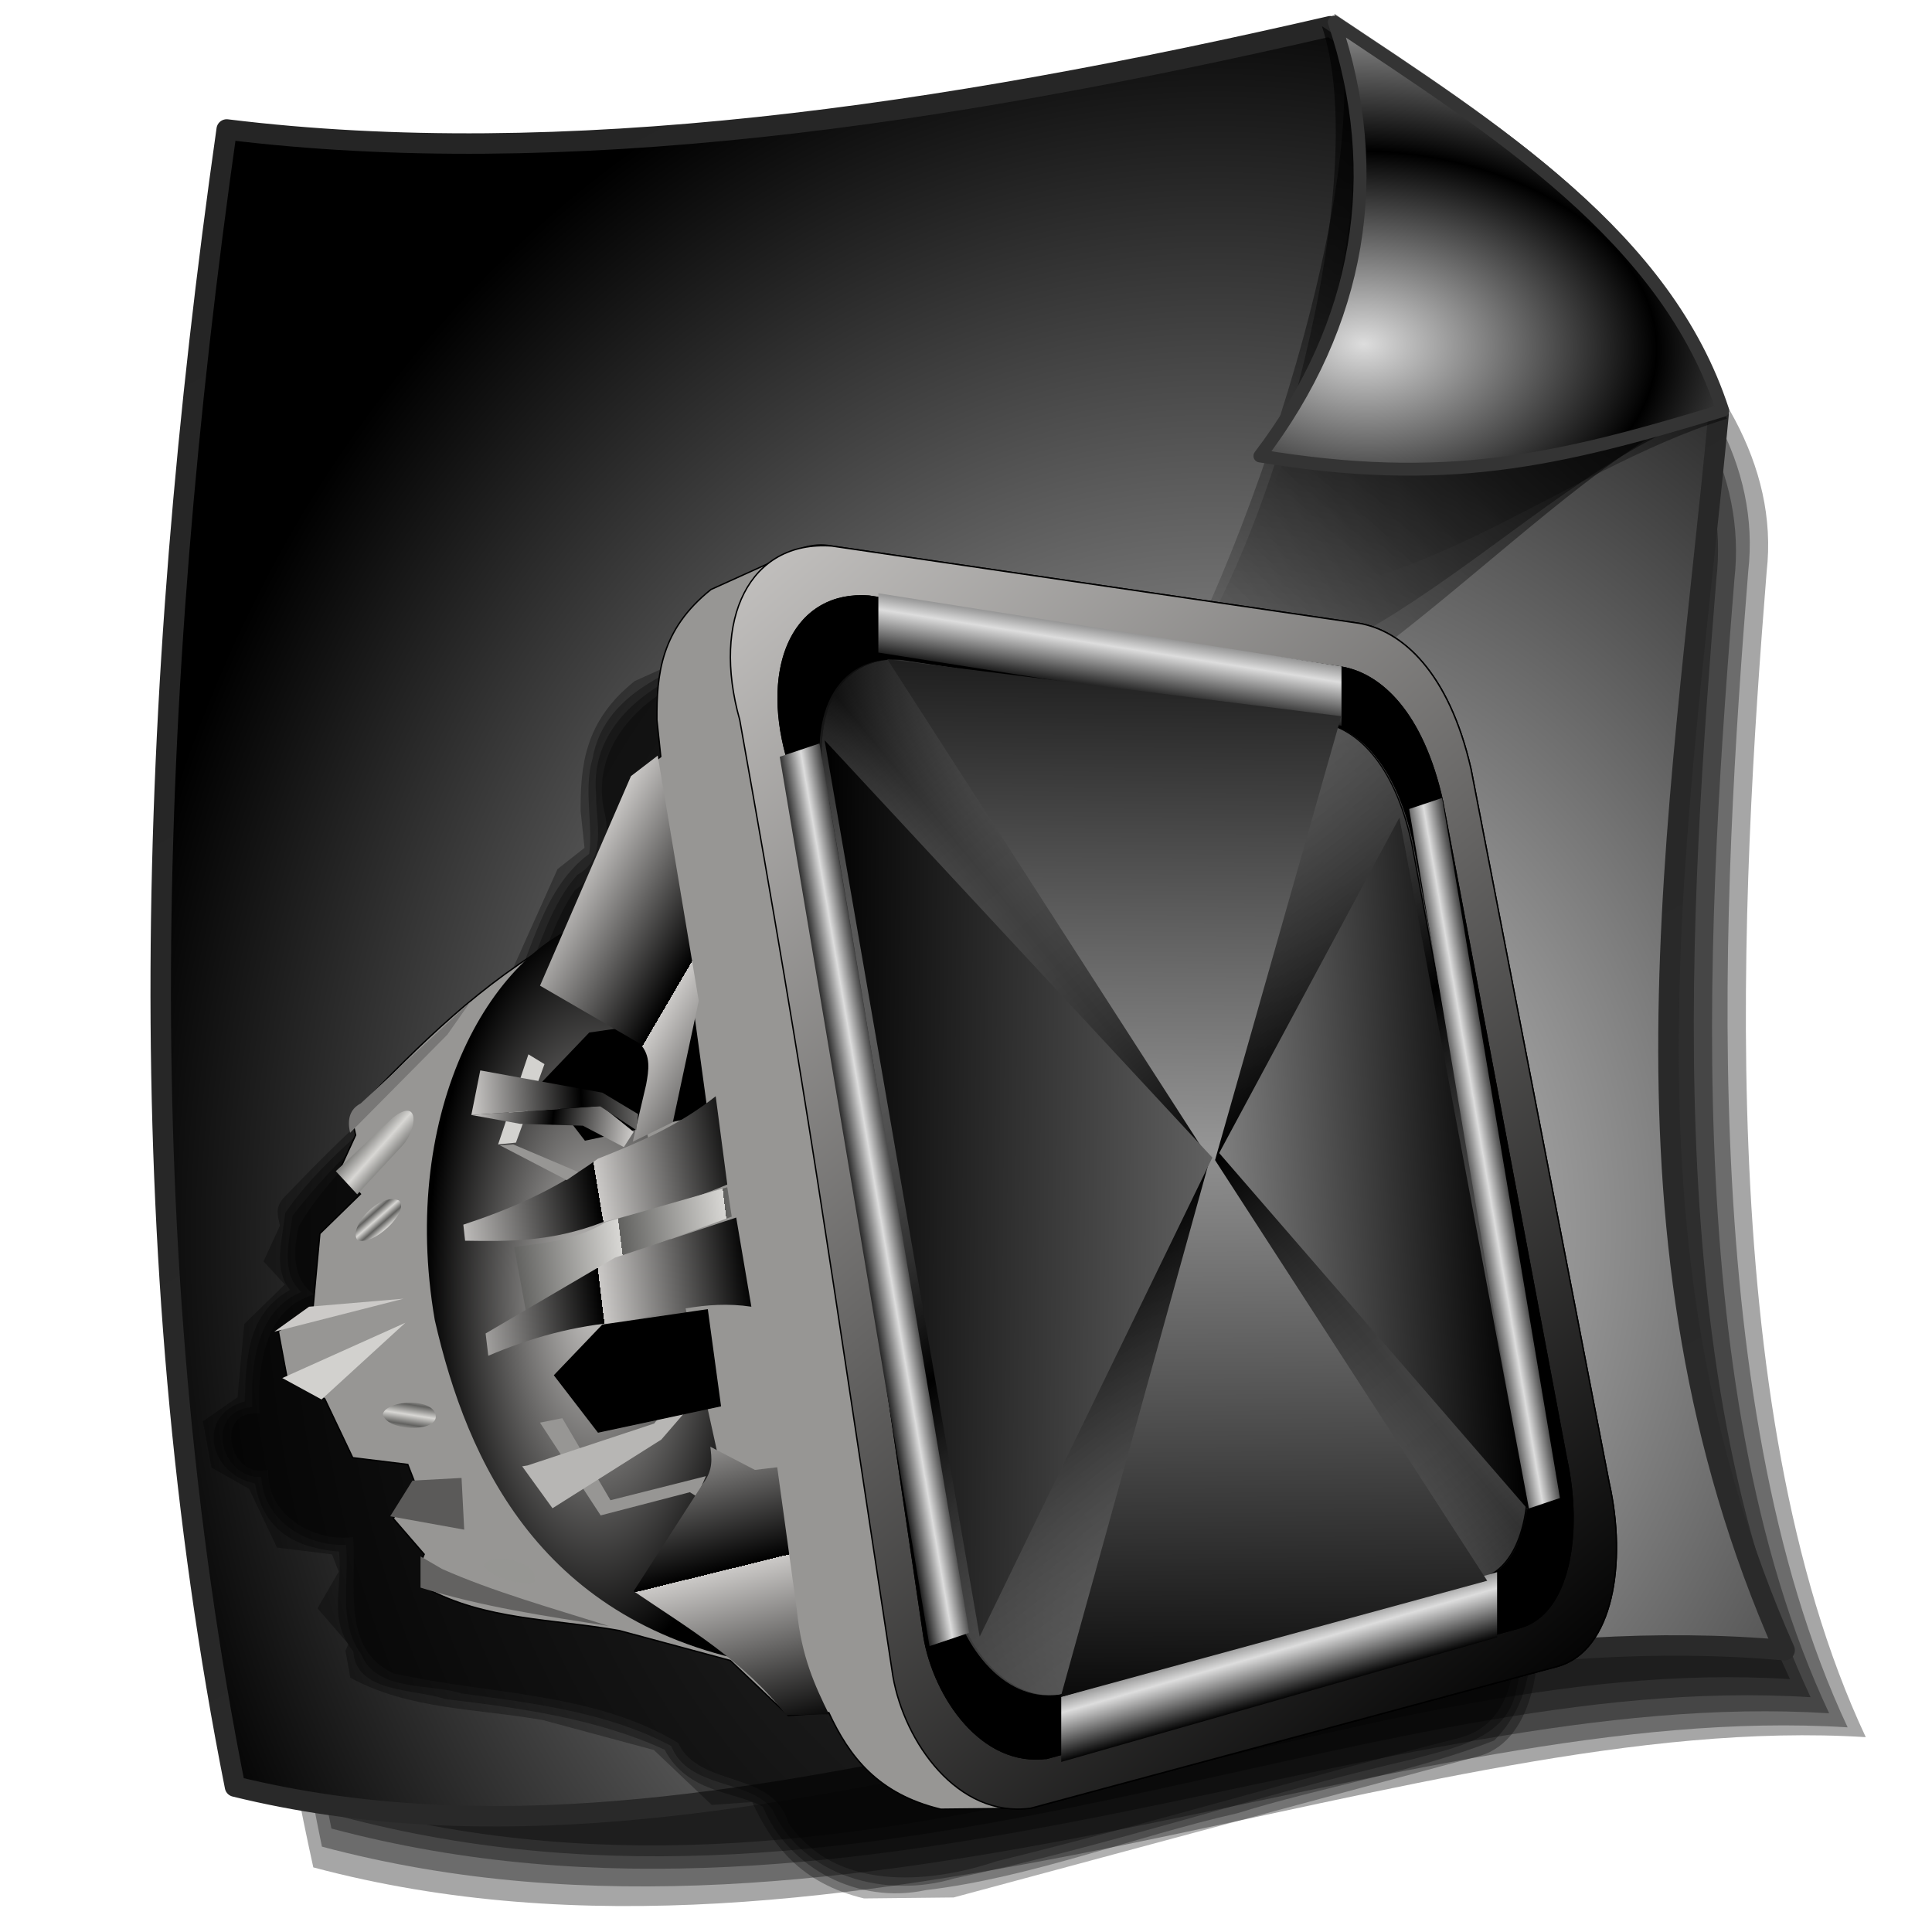 <?xml version="1.0" encoding="UTF-8" standalone="no"?>
<!-- Created with Inkscape (http://www.inkscape.org/) -->

<svg
   xmlns:dc="http://purl.org/dc/elements/1.1/"
   xmlns:cc="http://creativecommons.org/ns#"
   xmlns:rdf="http://www.w3.org/1999/02/22-rdf-syntax-ns#"
   xmlns:svg="http://www.w3.org/2000/svg"
   xmlns="http://www.w3.org/2000/svg"
   xmlns:xlink="http://www.w3.org/1999/xlink"
   xmlns:sodipodi="http://sodipodi.sourceforge.net/DTD/sodipodi-0.dtd"
   xmlns:inkscape="http://www.inkscape.org/namespaces/inkscape"
   id="svg2"
   inkscape:version="0.92.5 (2060ec1f9f, 2020-04-08)"
   width="255"
   height="255"
   sodipodi:docname="audio-x-ulaw.svg"
   sodipodi:version="0.32"
   inkscape:output_extension="org.inkscape.output.svg.inkscape"
   version="1.1">
  <defs
     id="defs6">
    <linearGradient
       id="linearGradient4608">
      <stop
         id="stop4610"
         stop-color="#2a2a2a"
         stop-opacity="1" />
      <stop
         offset="1"
         id="stop4612"
         stop-color="#3e3e3e"
         stop-opacity="1"
         style="stop-color:#252525;stop-opacity:1" />
    </linearGradient>
    <linearGradient
       id="linearGradient4094">
      <stop
         id="stop4096"
         stop-color="#000000"
         stop-opacity="1" />
      <stop
         offset="1"
         id="stop4098"
         stop-color="#ffffff"
         stop-opacity="0" />
    </linearGradient>
    <linearGradient
       id="linearGradient3847">
      <stop
         id="stop3849"
         stop-color="#61615f"
         stop-opacity="1" />
      <stop
         offset="1"
         id="stop3851"
         stop-color="#d8d7d4"
         stop-opacity="1" />
    </linearGradient>
    <linearGradient
       id="linearGradient3807">
      <stop
         id="stop3809"
         stop-color="#cbc9c7"
         stop-opacity="1" />
      <stop
         offset="1"
         id="stop3811"
         stop-color="#000000"
         stop-opacity="1" />
    </linearGradient>
    <radialGradient
       inkscape:collect="always"
       xlink:href="#linearGradient3807"
       id="radialGradient4137"
       gradientUnits="userSpaceOnUse"
       gradientTransform="matrix(1,0,0,2.21,-637.594,-752.85)"
       cx="52.32"
       cy="645.68"
       fx="52.32"
       fy="645.68"
       r="123.35" />
    <linearGradient
       inkscape:collect="always"
       xlink:href="#linearGradient3807"
       id="linearGradient4139"
       gradientUnits="userSpaceOnUse"
       gradientTransform="translate(-330.513,103.285)"
       spreadMethod="repeat"
       x1="-271.55"
       y1="267.11"
       x2="-178.88"
       y2="321.3" />
    <linearGradient
       inkscape:collect="always"
       xlink:href="#linearGradient3807"
       id="linearGradient4141"
       gradientUnits="userSpaceOnUse"
       gradientTransform="translate(-330.513,103.285)"
       spreadMethod="repeat"
       x1="-252.81"
       y1="497.34"
       x2="-144.83"
       y2="479.28" />
    <linearGradient
       inkscape:collect="always"
       xlink:href="#linearGradient3847"
       id="linearGradient4143"
       gradientUnits="userSpaceOnUse"
       gradientTransform="translate(-330.513,103.285)"
       spreadMethod="repeat"
       x1="-314.49"
       y1="540.13"
       x2="-236.71"
       y2="530.49" />
    <linearGradient
       inkscape:collect="always"
       xlink:href="#linearGradient3807"
       id="linearGradient4145"
       gradientUnits="userSpaceOnUse"
       gradientTransform="translate(-330.513,103.285)"
       spreadMethod="repeat"
       x1="-249.8"
       y1="581.01"
       x2="-140.52"
       y2="567.76" />
    <linearGradient
       inkscape:collect="always"
       xlink:href="#linearGradient3807"
       id="linearGradient4147"
       gradientUnits="userSpaceOnUse"
       gradientTransform="translate(-330.513,103.285)"
       spreadMethod="repeat"
       x1="-133.42"
       y1="767.91"
       x2="-103.21"
       y2="890.74" />
    <linearGradient
       inkscape:collect="always"
       xlink:href="#linearGradient3847"
       id="linearGradient4149"
       gradientUnits="userSpaceOnUse"
       gradientTransform="translate(-330.513,103.285)"
       spreadMethod="reflect"
       x1="-410.82"
       y1="534.83"
       x2="-413.99"
       y2="531.21" />
    <linearGradient
       inkscape:collect="always"
       xlink:href="#linearGradient3847"
       id="linearGradient4151"
       gradientUnits="userSpaceOnUse"
       gradientTransform="translate(-330.513,103.285)"
       spreadMethod="reflect"
       x1="-388.61"
       y1="668.79"
       x2="-387.47"
       y2="661.57" />
    <linearGradient
       inkscape:collect="always"
       xlink:href="#linearGradient3847"
       id="linearGradient4153"
       gradientUnits="userSpaceOnUse"
       gradientTransform="translate(-330.513,103.285)"
       spreadMethod="reflect"
       x1="-407.22"
       y1="485.62"
       x2="-419.4"
       y2="474.78" />
    <linearGradient
       inkscape:collect="always"
       xlink:href="#linearGradient3807"
       id="linearGradient4155"
       gradientUnits="userSpaceOnUse"
       gradientTransform="translate(-330.513,103.285)"
       spreadMethod="reflect"
       x1="-345.71"
       y1="451.04"
       x2="-287.77"
       y2="459.47" />
    <linearGradient
       inkscape:collect="always"
       xlink:href="#linearGradient3807"
       id="linearGradient4157"
       gradientUnits="userSpaceOnUse"
       gradientTransform="translate(-330.513,103.285)"
       spreadMethod="reflect"
       x1="-345.71"
       y1="431.85"
       x2="-265.25"
       y2="428.24" />
    <linearGradient
       inkscape:collect="always"
       xlink:href="#linearGradient3807"
       id="linearGradient4159"
       gradientUnits="userSpaceOnUse"
       x1="-525.47"
       y1="122.64"
       x2="170.94"
       y2="939.39" />
    <linearGradient
       inkscape:collect="always"
       xlink:href="#linearGradient4094"
       id="linearGradient4161"
       gradientUnits="userSpaceOnUse"
       spreadMethod="reflect"
       x1="-122.28"
       y1="589.81"
       x2="-446.78"
       y2="856.76" />
    <linearGradient
       inkscape:collect="always"
       xlink:href="#linearGradient4094"
       id="linearGradient4163"
       gradientUnits="userSpaceOnUse"
       gradientTransform="translate(-1.589,7.999211e-8)"
       spreadMethod="reflect"
       x1="-150.89"
       y1="592.98"
       x2="-440.43"
       y2="221.16" />
    <linearGradient
       id="linearGradient3578-2">
      <stop
         id="stop3580-9"
         stop-color="#000000"
         stop-opacity="1" />
      <stop
         offset="1"
         id="stop3582-9"
         stop-color="#fffcfc"
         stop-opacity="1" />
    </linearGradient>
    <linearGradient
       id="linearGradient2284-0">
      <stop
         id="stop2290-4"
         stop-color="#959595"
         stop-opacity="1" />
      <stop
         id="stop2292-6"
         offset="1"
         stop-color="#000000"
         stop-opacity="1" />
    </linearGradient>
    <linearGradient
       id="linearGradient2768"
       inkscape:collect="always">
      <stop
         id="stop2770"
         stop-color="black"
         stop-opacity="1" />
      <stop
         id="stop2772"
         offset="1"
         stop-color="black"
         stop-opacity="0" />
    </linearGradient>
    <linearGradient
       id="linearGradient2804-1">
      <stop
         id="stop2806-0"
         stop-color="#dddddd"
         stop-opacity="1" />
      <stop
         id="stop2808-3"
         offset="1"
         stop-color="#000000"
         stop-opacity="1" />
    </linearGradient>
    <radialGradient
       inkscape:collect="always"
       xlink:href="#linearGradient2804-1"
       id="radialGradient3930"
       gradientUnits="userSpaceOnUse"
       gradientTransform="matrix(0.046,-1.563,1.354,0.04,-67.467,409.663)"
       cx="162.27"
       cy="162.09"
       fx="162.27"
       fy="162.09"
       r="107.67" />
    <linearGradient
       inkscape:collect="always"
       xlink:href="#linearGradient4608"
       id="linearGradient3932"
       gradientUnits="userSpaceOnUse"
       gradientTransform="translate(-2.793,-3.376)"
       x1="176.83"
       y1="236.48"
       x2="54.28"
       y2="10.475" />
    <linearGradient
       inkscape:collect="always"
       xlink:href="#linearGradient2768"
       id="linearGradient3935"
       gradientUnits="userSpaceOnUse"
       gradientTransform="translate(2.727,101.996)"
       x1="256.9"
       y1="15.414"
       x2="158.17"
       y2="114.14" />
    <linearGradient
       inkscape:collect="always"
       xlink:href="#linearGradient2768"
       id="linearGradient3938"
       gradientUnits="userSpaceOnUse"
       gradientTransform="translate(1.091,103.632)"
       x1="248.72"
       y1="11.738"
       x2="168.54"
       y2="98.26" />
    <linearGradient
       inkscape:collect="always"
       xlink:href="#linearGradient2768"
       id="linearGradient3941"
       gradientUnits="userSpaceOnUse"
       x1="249.81"
       y1="106.91"
       x2="183.26"
       y2="183.27" />
    <radialGradient
       inkscape:collect="always"
       xlink:href="#linearGradient2804-1"
       id="radialGradient3943"
       gradientUnits="userSpaceOnUse"
       gradientTransform="matrix(1.245,0.039,-0.026,0.821,-41.3,18.968)"
       spreadMethod="reflect"
       cx="187.27"
       cy="159.65"
       fx="187.27"
       fy="159.65"
       r="31.04" />
    <linearGradient
       inkscape:collect="always"
       xlink:href="#linearGradient2804-1"
       id="linearGradient4209"
       x1="152.09"
       y1="62.12"
       x2="152.09"
       y2="68.74"
       gradientUnits="userSpaceOnUse"
       spreadMethod="reflect" />
    <linearGradient
       inkscape:collect="always"
       xlink:href="#linearGradient2804-1"
       id="linearGradient4213"
       gradientUnits="userSpaceOnUse"
       spreadMethod="reflect"
       x1="152.09"
       y1="62.12"
       x2="152.09"
       y2="68.74"
       gradientTransform="matrix(1.027,0,0,1,25.049,203.984)" />
    <linearGradient
       inkscape:collect="always"
       xlink:href="#linearGradient2804-1"
       id="linearGradient4217"
       gradientUnits="userSpaceOnUse"
       spreadMethod="reflect"
       x1="152.08"
       y1="64.978"
       x2="152.09"
       y2="68.74"
       gradientTransform="translate(37.349,-154)" />
    <linearGradient
       inkscape:collect="always"
       xlink:href="#linearGradient2804-1"
       id="linearGradient4221"
       gradientUnits="userSpaceOnUse"
       gradientTransform="translate(70.711,-234.835)"
       spreadMethod="reflect"
       x1="152.08"
       y1="64.978"
       x2="152.09"
       y2="68.74" />
    <linearGradient
       inkscape:collect="always"
       xlink:href="#linearGradient2284-0"
       id="linearGradient4231"
       x1="168.7"
       y1="151.43"
       x2="169.4"
       y2="71.05"
       gradientUnits="userSpaceOnUse" />
    <linearGradient
       inkscape:collect="always"
       xlink:href="#linearGradient2284-0"
       id="linearGradient4235"
       gradientUnits="userSpaceOnUse"
       x1="168.7"
       y1="151.43"
       x2="169.4"
       y2="71.05"
       gradientTransform="matrix(1,0,0,-1,20.773,300.46)" />
    <linearGradient
       inkscape:collect="always"
       xlink:href="#linearGradient2284-0"
       id="linearGradient4239"
       gradientUnits="userSpaceOnUse"
       x1="168.7"
       y1="151.43"
       x2="169.4"
       y2="71.05"
       gradientTransform="matrix(0,-1,1,0,36.88,320.18)" />
    <linearGradient
       inkscape:collect="always"
       xlink:href="#linearGradient2284-0"
       id="linearGradient4243"
       gradientUnits="userSpaceOnUse"
       gradientTransform="matrix(0,-1,-1,0,257.86,328.309)"
       x1="174.42"
       y1="103.57"
       x2="176.92"
       y2="59.01" />
    <filter
       inkscape:collect="always"
       id="filter4253">
      <feGaussianBlur
         inkscape:collect="always"
         stdDeviation="0.951"
         id="feGaussianBlur4255" />
    </filter>
    <filter
       inkscape:collect="always"
       id="filter4265">
      <feGaussianBlur
         inkscape:collect="always"
         stdDeviation="0.994"
         id="feGaussianBlur4267" />
    </filter>
    <filter
       inkscape:collect="always"
       id="filter4277">
      <feGaussianBlur
         inkscape:collect="always"
         stdDeviation="0.96"
         id="feGaussianBlur4279" />
    </filter>
    <filter
       inkscape:collect="always"
       id="filter4293">
      <feGaussianBlur
         inkscape:collect="always"
         id="feGaussianBlur4295" />
    </filter>
    <linearGradient
       id="linearGradient2812">
      <stop
         id="stop2814"
         style="stop-color:#000000;stop-opacity:1;"
         offset="0" />
      <stop
         id="stop2816"
         style="stop-color:#393939;stop-opacity:1;"
         offset="1" />
    </linearGradient>
    <linearGradient
       id="linearGradient2804">
      <stop
         id="stop2806"
         style="stop-color:#cbcbcb;stop-opacity:1;"
         offset="0" />
      <stop
         id="stop2808"
         style="stop-color:#000000;stop-opacity:1;"
         offset="1" />
    </linearGradient>
    <linearGradient
       id="linearGradient2835-4">
      <stop
         id="stop2837"
         style="stop-color:black;stop-opacity:1"
         offset="0" />
      <stop
         id="stop2839-5"
         style="stop-color:#a9a9a9;stop-opacity:1;"
         offset="1" />
    </linearGradient>
    <linearGradient
       id="linearGradient2875-9">
      <stop
         id="stop2877-3"
         style="stop-color:#d0d0d0;stop-opacity:1;"
         offset="0" />
      <stop
         id="stop2879-7"
         style="stop-color:#272727;stop-opacity:1;"
         offset="1" />
    </linearGradient>
    <linearGradient
       id="linearGradient2881-6">
      <stop
         id="stop2883-5"
         style="stop-color:#505050;stop-opacity:1;"
         offset="0" />
      <stop
         id="stop2885-6"
         style="stop-color:#bcbcbc;stop-opacity:1;"
         offset="1" />
    </linearGradient>
    <linearGradient
       id="linearGradient2889-5">
      <stop
         id="stop2891-4"
         style="stop-color:#8c8c8c;stop-opacity:1;"
         offset="0" />
      <stop
         id="stop2893-7"
         style="stop-color:#ffffff;stop-opacity:1;"
         offset="1" />
    </linearGradient>
    <linearGradient
       id="linearGradient2897-6">
      <stop
         id="stop2899-1"
         style="stop-color:#000000;stop-opacity:1;"
         offset="0" />
      <stop
         id="stop2901-5"
         style="stop-color:#545454;stop-opacity:1;"
         offset="1" />
    </linearGradient>
    <linearGradient
       id="linearGradient3035-3">
      <stop
         id="stop3037-2"
         style="stop-color:#fdfdff;stop-opacity:1;"
         offset="0" />
      <stop
         id="stop3039-0"
         style="stop-color:#000000;stop-opacity:1;"
         offset="1" />
    </linearGradient>
    <linearGradient
       id="linearGradient3366-0">
      <stop
         id="stop3368-3"
         style="stop-color:#949494;stop-opacity:1;"
         offset="0" />
      <stop
         id="stop3370-6"
         style="stop-color:#000000;stop-opacity:1;"
         offset="1" />
    </linearGradient>
    <linearGradient
       id="linearGradient3305">
      <stop
         id="stop3307"
         offset="0"
         style="stop-color:#474747;stop-opacity:0.034" />
      <stop
         id="stop3309"
         offset="1"
         style="stop-color:#000000;stop-opacity:1" />
    </linearGradient>
    <inkscape:perspective
       sodipodi:type="inkscape:persp3d"
       inkscape:vp_x="0 : 128 : 1"
       inkscape:vp_y="0 : 1000 : 0"
       inkscape:vp_z="256 : 128 : 1"
       inkscape:persp3d-origin="128 : 85.333333 : 1"
       id="perspective70" />
    <linearGradient
       id="linearGradient2821"
       inkscape:collect="always">
      <stop
         id="stop2823"
         offset="0"
         style="stop-color:#1f1f47;stop-opacity:1" />
      <stop
         id="stop2825"
         offset="1"
         style="stop-color:#162a97;stop-opacity:0" />
    </linearGradient>
    <linearGradient
       id="linearGradient2916">
      <stop
         id="stop2918"
         offset="0"
         style="stop-color:#ffffff;stop-opacity:0;" />
      <stop
         id="stop2920"
         offset="1"
         style="stop-color:white;stop-opacity:1" />
    </linearGradient>
    <linearGradient
       id="linearGradient2908">
      <stop
         style="stop-color:#000000;stop-opacity:0;"
         offset="0"
         id="stop2910" />
      <stop
         style="stop-color:#0f143e;stop-opacity:1"
         offset="1"
         id="stop2912" />
    </linearGradient>
    <linearGradient
       id="linearGradient2890">
      <stop
         style="stop-color:#7d7d7d;stop-opacity:1;"
         offset="0"
         id="stop2892" />
      <stop
         style="stop-color:#000000;stop-opacity:1;"
         offset="1"
         id="stop2894" />
    </linearGradient>
    <linearGradient
       inkscape:collect="always"
       xlink:href="#linearGradient2890"
       id="linearGradient2896"
       x1="93.802"
       y1="209.344"
       x2="153.893"
       y2="5.863"
       gradientUnits="userSpaceOnUse" />
    <linearGradient
       inkscape:collect="always"
       xlink:href="#linearGradient2908"
       id="linearGradient2906"
       gradientUnits="userSpaceOnUse"
       x1="155.359"
       y1="139.481"
       x2="163.176"
       y2="150.473"
       gradientTransform="translate(-0.977,0.489)" />
    <linearGradient
       inkscape:collect="always"
       xlink:href="#linearGradient2916"
       id="linearGradient2922"
       gradientUnits="userSpaceOnUse"
       x1="114.809"
       y1="106.26"
       x2="154.382"
       y2="52.763" />
    <linearGradient
       y2="21.74"
       x2="131.908"
       y1="217.405"
       x1="33.221"
       gradientUnits="userSpaceOnUse"
       id="linearGradient3922"
       xlink:href="#linearGradient2890"
       inkscape:collect="always" />
    <linearGradient
       y2="26.137"
       x2="88.183"
       y1="51.786"
       x1="88.183"
       gradientUnits="userSpaceOnUse"
       id="linearGradient3919"
       xlink:href="#linearGradient3888"
       inkscape:collect="always" />
    <linearGradient
       gradientTransform="translate(95.267,-0.489)"
       y2="21.74"
       x2="131.908"
       y1="217.405"
       x1="33.221"
       gradientUnits="userSpaceOnUse"
       id="linearGradient3912"
       xlink:href="#linearGradient2890"
       inkscape:collect="always" />
    <linearGradient
       gradientTransform="translate(95.267,-0.489)"
       y2="26.137"
       x2="88.183"
       y1="51.786"
       x1="88.183"
       gradientUnits="userSpaceOnUse"
       id="linearGradient3909"
       xlink:href="#linearGradient3888"
       inkscape:collect="always" />
    <linearGradient
       inkscape:collect="always"
       id="linearGradient3888">
      <stop
         style="stop-color:#aaf;stop-opacity:0"
         offset="0"
         id="stop3890" />
      <stop
         style="stop-color:white;stop-opacity:1"
         offset="1"
         id="stop3892" />
    </linearGradient>
    <linearGradient
       inkscape:collect="always"
       xlink:href="#linearGradient3888"
       id="linearGradient2087"
       gradientUnits="userSpaceOnUse"
       gradientTransform="translate(334.811,36.785)"
       x1="88.183"
       y1="51.786"
       x2="88.183"
       y2="26.137" />
    <linearGradient
       inkscape:collect="always"
       xlink:href="#linearGradient2890"
       id="linearGradient2090"
       gradientUnits="userSpaceOnUse"
       gradientTransform="translate(334.811,36.785)"
       x1="33.221"
       y1="217.405"
       x2="131.908"
       y2="21.74" />
    <linearGradient
       inkscape:collect="always"
       xlink:href="#linearGradient3888"
       id="linearGradient2093"
       gradientUnits="userSpaceOnUse"
       x1="88.183"
       y1="51.786"
       x2="88.183"
       y2="26.137"
       gradientTransform="translate(239.544,37.274)" />
    <linearGradient
       inkscape:collect="always"
       xlink:href="#linearGradient2890"
       id="linearGradient2096"
       gradientUnits="userSpaceOnUse"
       x1="33.221"
       y1="217.405"
       x2="131.908"
       y2="21.74"
       gradientTransform="translate(239.544,37.274)" />
    <linearGradient
       inkscape:collect="always"
       xlink:href="#linearGradient3888"
       id="linearGradient1927"
       gradientUnits="userSpaceOnUse"
       gradientTransform="matrix(0.49,0,0,1.081,-234.063,-3.617)"
       x1="88.183"
       y1="51.786"
       x2="88.183"
       y2="26.137" />
    <linearGradient
       inkscape:collect="always"
       xlink:href="#linearGradient2890"
       id="linearGradient1930"
       gradientUnits="userSpaceOnUse"
       gradientTransform="matrix(0.49,0,0,1.081,-234.063,-3.617)"
       x1="33.221"
       y1="217.405"
       x2="131.908"
       y2="21.74" />
    <linearGradient
       inkscape:collect="always"
       xlink:href="#linearGradient2821"
       id="linearGradient2827"
       gradientUnits="userSpaceOnUse"
       gradientTransform="matrix(0.49,0,0,1.081,-234.063,-3.617)"
       x1="88.183"
       y1="220.855"
       x2="88.183"
       y2="197.014" />
    <inkscape:perspective
       sodipodi:type="inkscape:persp3d"
       inkscape:vp_x="0 : 128 : 1"
       inkscape:vp_y="0 : 1000 : 0"
       inkscape:vp_z="256 : 128 : 1"
       inkscape:persp3d-origin="128 : 85.333333 : 1"
       id="perspective2503" />
    <linearGradient
       inkscape:collect="always"
       xlink:href="#linearGradient2916"
       id="linearGradient2784-5"
       gradientUnits="userSpaceOnUse"
       x1="114.809"
       y1="106.26"
       x2="154.382"
       y2="52.763"
       gradientTransform="matrix(1.215,0,0,1.215,-36.754,-1.566)" />
    <linearGradient
       inkscape:collect="always"
       xlink:href="#linearGradient2908"
       id="linearGradient2787"
       gradientUnits="userSpaceOnUse"
       gradientTransform="matrix(1.215,0,0,1.215,-39.895,0.494)"
       x1="155.359"
       y1="139.481"
       x2="163.176"
       y2="150.473" />
    <filter
       height="1.023"
       y="-0.011"
       width="1.025"
       x="-0.013"
       id="filter947"
       style="color-interpolation-filters:sRGB"
       inkscape:collect="always">
      <feGaussianBlur
         id="feGaussianBlur949"
         stdDeviation="1.141"
         inkscape:collect="always" />
    </filter>
    <filter
       inkscape:collect="always"
       style="color-interpolation-filters:sRGB"
       id="filter1299"
       x="-0.023"
       width="1.047"
       y="-0.025"
       height="1.049">
      <feGaussianBlur
         inkscape:collect="always"
         stdDeviation="1.714"
         id="feGaussianBlur1301" />
    </filter>
  </defs>
  <sodipodi:namedview
     pagecolor="#ff0000"
     bordercolor="#666666"
     borderopacity="1"
     objecttolerance="10"
     gridtolerance="10"
     guidetolerance="10"
     inkscape:pageopacity="0"
     inkscape:pageshadow="2"
     inkscape:window-width="1920"
     inkscape:window-height="1056"
     id="namedview4"
     showgrid="false"
     inkscape:zoom="3.454902"
     inkscape:cx="127.5"
     inkscape:cy="127.5"
     inkscape:window-x="0"
     inkscape:window-y="0"
     inkscape:window-maximized="1"
     inkscape:current-layer="svg2"
     inkscape:snap-to-guides="false"
     inkscape:snap-grids="false"
     inkscape:snap-others="false"
     inkscape:object-nodes="false"
     inkscape:snap-nodes="false"
     inkscape:snap-global="false" />
  <g
     transform="matrix(1,0,0.029,1,251.869,4.888)"
     style="fill:#000000;fill-opacity:0.35;filter:url(#filter947)"
     id="g941">
    <g
       style="fill:#000000;fill-opacity:0.35"
       id="g933">
      <path
         sodipodi:nodetypes="cccccc"
         d="m -217.523,21.677 c -13.56,71.637 -11.802,158.12 0,219.906 70.239,18.88 146.211,-20.938 205.406,-17.187 -19.269,-43.748 -13.142,-112.358 -8.625,-153.812 4.071,-28.494 -32.073,-50.193 -51.5,-62.5 C -122.199,16.772 -174.634,26.276 -217.523,21.677 Z"
         id="path2820"
         style="fill:#000000;fill-opacity:0.35;fill-rule:evenodd;stroke:none"
         inkscape:connector-curvature="0" />
      <path
         inkscape:connector-curvature="0"
         style="fill:#000000;fill-opacity:0.35;fill-rule:evenodd;stroke:none"
         id="path920"
         d="m -216.002,24.72 c -12.138,72.585 -11.11,153.003 -0.304,214.125 70.239,18.88 142.638,-19.494 201.833,-15.744 C -33.742,179.353 -27.693,112.038 -23.176,70.584 -19.106,42.09 -53.727,22.217 -73.155,9.91 -123.112,18.598 -173.113,29.319 -216.002,24.72 Z"
         sodipodi:nodetypes="cccccc" />
      <path
         sodipodi:nodetypes="cccccc"
         d="m -214.41,26.577 c -12.138,72.585 -11.375,148.759 -0.57,209.881 70.239,18.88 138.924,-18.964 198.119,-15.214 C -36.13,177.496 -29.55,113.099 -25.033,71.645 -20.963,43.151 -54.258,23.808 -73.685,11.501 -123.642,20.19 -171.521,31.176 -214.41,26.577 Z"
         id="path922"
         style="fill:#000000;fill-opacity:0.35;fill-rule:evenodd;stroke:none"
         inkscape:connector-curvature="0" />
      <path
         inkscape:connector-curvature="0"
         style="fill:#000000;fill-opacity:0.35;fill-rule:evenodd;stroke:none"
         id="path924"
         d="m -213.084,28.699 c -12.138,72.585 -11.375,145.045 -0.57,206.167 70.239,18.88 135.211,-19.494 194.406,-15.744 C -38.517,175.374 -31.937,113.099 -27.42,71.645 -23.35,43.151 -54.523,26.195 -73.951,13.889 -123.908,22.577 -170.195,33.298 -213.084,28.699 Z"
         sodipodi:nodetypes="cccccc" />
      <path
         sodipodi:nodetypes="cccccc"
         d="m -210.962,31.352 c -12.138,72.585 -12.702,141.066 -1.896,202.188 70.239,18.88 131.763,-20.556 190.957,-16.805 C -41.169,172.987 -33.529,113.365 -29.012,71.91 -24.941,43.416 -54.788,29.113 -74.216,16.806 -124.173,25.495 -168.073,35.95 -210.962,31.352 Z"
         id="path926"
         style="fill:#000000;fill-opacity:0.35;fill-rule:evenodd;stroke:none"
         inkscape:connector-curvature="0" />
    </g>
  </g>
  <path
     style="fill:url(#radialGradient3930);fill-opacity:1;fill-rule:evenodd;stroke:url(#linearGradient3932);stroke-width:2.7;stroke-linecap:round;stroke-linejoin:round;stroke-miterlimit:4;stroke-dasharray:none;stroke-opacity:1"
     stroke-miterlimit="4"
     d="M 175.578,3.464 C 123.966,15.374 74.296,22.548 29.921,17.089 19.272,91.939 16.998,165.311 31.015,235.808 c 66.543,16.333 136.898,-24.078 204.531,-18 -24.09,-54.361 -13.865,-108.732 -8.719,-163.094 -7.443,-22.878 -29.681,-36.847 -51.25,-51.25 z"
     id="path1873"
     inkscape:connector-curvature="0"
     sodipodi:nodetypes="cccccc" />
  <g
     id="g1293"
     style="fill:#000000;fill-opacity:0.309;filter:url(#filter1299)"
     transform="translate(227.792,35.023)">
    <path
       style="fill:#000000;fill-opacity:0.309;stroke:none;stroke-width:0.181;stroke-linecap:butt;stroke-linejoin:miter;stroke-opacity:1"
       d="m -101.923,215.419 -11.831,0.127 c -8.369,-2.008 -12.101,-7.016 -14.757,-12.721 l -5.343,0.382 -7.633,-7.251 -14.63,-3.944 c -8.713,-1.544 -17.62,-1.351 -25.443,-5.597 l -0.636,-3.562 0.382,-0.89 -4.071,-4.707 2.799,-4.834 -0.89,-2.29 -7.251,-0.89 -3.689,-7.76 -4.961,-2.799 -1.145,-6.106 4.58,-3.18 0.89,-9.668 5.343,-5.216 -2.799,-3.053 2.163,-4.707 -0.254,-1.145 c 0.019,-0.677 -0.329,-1.11 0.636,-2.417 8.016,-8.363 16.165,-16.482 26.842,-22.517 l 9.414,-20.99 3.562,-2.799 -0.509,-4.834 c -0.033,-5.965 0.485,-11.876 7.124,-17.174 l 12.085,-5.47 c 1.272,-0.419 2.544,-0.514 3.816,-0.254 l 69.458,10.177 c 5.673,0.975 11.84,6.418 14.757,19.209 l 18.192,94.011 c 2.361,10.547 0.499,22.106 -6.742,24.171 z"
       id="path3947"
       inkscape:connector-curvature="0"
       sodipodi:nodetypes="ccccccccccccccccccccccccccccccccccc" />
    <path
       inkscape:connector-curvature="0"
       id="path1277"
       d="m -129.988,50.023 c -7.707,2.652 -17.968,5.862 -19.59,15.061 -1.235,4.102 0.107,8.816 -0.449,12.586 -6.821,5.055 -7.723,14.735 -11.962,21.808 -2.575,4.34 -8.53,5.793 -12.087,9.553 -5.635,4.941 -11.901,9.936 -16.053,16.021 -0.503,4.054 -1.565,7.477 0.619,10.174 -5.634,3.173 -5.802,8.949 -5.979,14.723 -6.571,1.835 -4.631,9.693 1.34,10.816 1.181,6.479 5.63,8.542 11.105,9.002 0.513,5.187 -1.521,8.847 1.885,13.201 0.377,5.509 8.113,4.888 12.152,6.271 9.759,1.148 20.065,2.585 28.934,6.679 3.04,5.735 9.224,5.495 12.959,7.505 3.451,8.28 12.702,12.912 21.476,11.034 13.985,-1.659 27.457,-7.044 41.24,-10.177 11.155,-3.482 22.978,-5.328 33.821,-9.578 8.665,-8.74 3.416,-22.327 1.781,-32.766 -5.913,-29.149 -10.799,-58.547 -17.311,-87.552 -2.154,-7.997 -8.805,-15.328 -17.703,-14.799 -22.063,-3.134 -44.101,-6.653 -66.18,-9.562 z"
       style="fill:#000000;fill-opacity:0.309;stroke:none;stroke-width:0.181;stroke-linecap:butt;stroke-linejoin:miter;stroke-opacity:1" />
    <path
       inkscape:connector-curvature="0"
       id="path1281"
       d="m -132.639,51.996 c -8.234,2.256 -17.424,8.112 -16.477,17.877 -0.032,3.699 1.504,8.401 -2.484,10.582 -6.743,7.623 -5.953,20.92 -16.405,25.39 -7.939,5.313 -15.281,11.997 -21.167,19.589 -0.429,3.308 -1.66,7.41 1.139,10.078 -5.952,2.474 -6.625,9.605 -6.48,15.176 -6.331,0.533 -4.291,9.408 1.217,9.246 0.28,5.7 5.868,9.179 11.191,8.926 0.44,4.874 -1.114,10.275 1.994,14.457 2.048,5.009 8.919,3.789 13.306,5.185 9.348,1.264 19.254,2.461 27.603,6.924 2.272,5.693 10.117,4.299 13.324,8.316 4.021,9.01 15.114,11.854 24.006,9.168 20.388,-4.265 40.279,-11.091 60.631,-15.77 5.395,-1.507 12.333,-2.586 13.594,-9.111 2.853,-12.392 -2.845,-24.601 -4.303,-36.844 -5.375,-26.45 -9.364,-53.239 -16.084,-79.352 -2.671,-7.375 -10.112,-12.131 -17.896,-11.543 -21.323,-3.053 -42.597,-6.417 -63.954,-9.246 -0.918,0.317 -1.836,0.634 -2.754,0.951 z"
       style="fill:#000000;fill-opacity:0.309;stroke:none;stroke-width:0.181;stroke-linecap:butt;stroke-linejoin:miter;stroke-opacity:1" />
    <path
       inkscape:connector-curvature="0"
       id="path1285"
       d="m -132.312,52.941 c -8.725,1.975 -17.982,9.376 -15.683,19.282 0.974,4.045 -0.701,7.945 -3.96,10.29 -5.302,7.78 -5.751,20.06 -15.553,24.203 -7.813,5.579 -16.027,11.898 -20.865,20.145 -0.667,3.1 -0.945,6.964 2.059,8.971 -6.746,1.93 -7.553,9.853 -7.186,15.732 -6.147,-0.703 -4.108,8.804 1.131,7.391 -0.338,5.851 5.904,9.648 11.199,8.879 0.493,6.139 -1.655,14.888 5.355,18.016 12.465,2.8 26.383,2.438 37.525,9.17 2.818,6.005 12.53,3.548 14.545,10.529 6.051,9.017 18.34,8.158 27.409,5.107 20.436,-5.011 40.688,-11.111 61.11,-16.286 8.253,-2.119 7.77,-12.232 7.012,-18.949 -6.926,-32.667 -11.88,-65.884 -19.566,-98.449 -0.659,-9.654 -9.873,-16.797 -19.285,-15.833 -21.21,-2.76 -42.493,-6.985 -63.662,-8.745 l -0.945,0.327 z"
       style="fill:#000000;fill-opacity:0.309;stroke:none;stroke-width:0.181;stroke-linecap:butt;stroke-linejoin:miter;stroke-opacity:1" />
  </g>
  <g
     id="g2792"
     transform="translate(-7.702,-111.917)">
    <path
       style="fill:url(#linearGradient3935);fill-opacity:1;fill-rule:evenodd;stroke:none"
       sodipodi:nodetypes="cccc"
       id="path2766"
       d="m 156.539,211.366 c 13.285,-17.449 34.021,-77.541 27.272,-97.632 21.569,14.403 43.827,28.392 51.271,51.27 -22.058,6.721 -54.135,50.394 -78.542,46.362 z"
       inkscape:connector-curvature="0" />
    <path
       style="fill:url(#linearGradient3938);fill-opacity:1;fill-rule:evenodd;stroke:none"
       d="m 162.538,201.548 c 13.285,-17.449 26.385,-66.087 19.636,-86.178 21.569,14.403 43.827,28.392 51.271,51.271 -22.058,6.721 -46.499,38.94 -70.906,34.908 z"
       id="path2764"
       sodipodi:nodetypes="cccc"
       inkscape:connector-curvature="0" />
    <path
       style="fill:url(#linearGradient3941);fill-opacity:1;fill-rule:evenodd;stroke:none"
       sodipodi:nodetypes="cccc"
       id="path1877"
       d="m 167.447,190.094 c 13.285,-17.449 23.658,-54.088 16.908,-74.179 21.569,14.403 43.827,28.392 51.271,51.271 -22.058,6.721 -43.771,26.941 -68.179,22.908 z"
       inkscape:connector-curvature="0" />
    <path
       style="fill:url(#radialGradient3943);fill-opacity:1;fill-rule:evenodd;stroke:#343434;stroke-width:1.7;stroke-linecap:butt;stroke-linejoin:round;stroke-miterlimit:4;stroke-dasharray:none;stroke-opacity:1"
       stroke-miterlimit="4"
       d="m 173.992,172.095 c 13.285,-17.449 16.567,-37.179 9.818,-57.27 21.569,14.403 43.827,28.392 51.271,51.271 -22.058,6.721 -36.681,10.032 -61.088,6 z"
       id="path1875"
       sodipodi:nodetypes="cccc"
       inkscape:connector-curvature="0" />
  </g>
  <g
     id="g4106"
     transform="matrix(0.181,0,0,0.181,184.518,48.362)">
    <path
       sodipodi:nodetypes="ccccccccccccccccccccccccccccccccccc"
       inkscape:connector-curvature="0"
       id="path3763"
       d="m -267.866,1051.397 -65.493,0.704 c -46.329,-11.116 -66.991,-38.84 -81.69,-70.423 l -29.577,2.113 -42.254,-40.141 -80.986,-21.831 c -48.235,-8.549 -97.54,-7.478 -140.845,-30.986 l -3.521,-19.718 2.113,-4.93 -22.535,-26.056 15.493,-26.761 -4.93,-12.676 -40.141,-4.93 -20.423,-42.958 -27.465,-15.493 -6.338,-33.803 25.352,-17.606 4.93,-53.521 29.577,-28.873 -15.493,-16.901 11.972,-26.056 -1.408,-6.338 c 0.106,-3.748 -1.82,-6.142 3.521,-13.38 44.375,-46.295 89.485,-91.243 148.592,-124.648 l 52.113,-116.197 19.718,-15.493 -2.817,-26.761 c -0.181,-33.023 2.686,-65.741 39.437,-95.07 l 66.901,-30.282 c 7.042,-2.318 14.085,-2.846 21.127,-1.408 l 384.507,56.338 c 31.405,5.399 65.544,35.527 81.69,106.338 L 153.964,814.073 c 13.072,58.388 2.76,122.375 -37.324,133.803 L -267.866,1051.397 z"
       stroke-opacity="1"
       fill="#979694"
       stroke="#000000"
       stroke-linejoin="miter"
       fill-opacity="1"
       stroke-linecap="butt"
       stroke-width="1" />
    <path
       sodipodi:nodetypes="cccc"
       inkscape:connector-curvature="0"
       id="path3789"
       d="m -582.079,402.153 c -77.588,18.513 -146.763,139.695 -120.303,293.28 23.671,103.692 77.569,222.202 239.957,251.012 L -582.079,402.153 z"
       fill="url(#radialGradient4137)"
       stroke="none"
       fill-opacity="1" />
    <path
       d="m -589.52,486.22 76.272,-11.123 9.534,69.916 -88.984,19.068 -31.78,-41.314 34.958,-36.547 z"
       id="path3977"
       inkscape:connector-curvature="0"
       stroke-opacity="1"
       fill="#000000"
       stroke="#000000"
       stroke-linejoin="miter"
       fill-opacity="1"
       stroke-linecap="butt"
       stroke-width="1" />
    <path
       sodipodi:nodetypes="ccccccccc"
       inkscape:connector-curvature="0"
       id="path3765"
       d="m -625.648,451.575 72.832,42.269 c 8.257,8.848 6.461,19.371 4.552,29.913 l -9.754,41.618 29.263,-14.306 18.858,-88.439 -29.913,-178.829 -19.509,14.957 -66.329,152.818 z"
       fill="url(#linearGradient4139)"
       stroke="none"
       fill-opacity="1" />
    <path
       sodipodi:nodetypes="ccccccc"
       inkscape:connector-curvature="0"
       id="path3769"
       d="m -681.573,625.853 c 33.448,-11.025 66.47,-25.031 98.194,-48.121 29.207,-11.61 58.332,-23.709 85.838,-45.52 l 8.454,64.379 c -36.59,15.564 -61.825,19.773 -90.39,27.312 -38.135,14.76 -69.421,14.11 -100.795,13.656 l -1.301,-11.705 z"
       fill="url(#linearGradient4141)"
       stroke="none"
       fill-opacity="1" />
    <path
       sodipodi:nodetypes="ccccccc"
       inkscape:connector-curvature="0"
       id="path3771"
       d="m -644.507,642.11 8.454,46.171 66.329,-37.717 83.887,-30.564 -3.251,-21.46 -88.439,25.361 c -21.172,12.999 -44.126,15.303 -66.98,18.208 z"
       fill="url(#linearGradient4143)"
       stroke="none"
       fill-opacity="1" />
    <path
       sodipodi:nodetypes="ccccccc"
       inkscape:connector-curvature="0"
       id="path3773"
       d="m -665.316,705.188 1.951,16.257 c 30.377,-12.945 62.624,-22.152 98.194,-24.711 30.456,-6.336 59.923,-16.137 93.642,-11.055 l -11.055,-65.029 -88.439,29.263 -94.292,55.275 z"
       fill="url(#linearGradient4145)"
       stroke="none"
       fill-opacity="1" />
    <path
       sodipodi:nodetypes="cccccccc"
       inkscape:connector-curvature="0"
       id="path3803"
       d="m -625.648,770.217 16.257,-3.251 35.116,59.827 69.581,-17.558 -6.503,14.957 -5.202,-3.251 -65.029,16.908 -44.22,-67.63 z"
       fill="#979694"
       stroke="none"
       fill-opacity="1" />
    <path
       inkscape:connector-curvature="0"
       id="path3775"
       d="m -638.654,802.081 22.11,30.564 79.335,-50.072 20.809,-24.061 -7.153,-11.705 -18.858,24.061 -92.341,30.564 -3.902,0.65 z"
       fill="#b7b6b4"
       stroke="none"
       fill-opacity="1" />
    <path
       sodipodi:nodetypes="ccccccccc"
       inkscape:connector-curvature="0"
       id="path3777"
       d="m -501.443,787.775 c 0.947,8.351 2.275,16.626 -5.202,26.662 l -50.723,78.685 c 39.198,26.72 80.246,50.479 111.199,90.39 l 31.214,-0.65 c -10.146,-20.677 -20.057,-41.822 -23.41,-76.084 l -14.306,-104.046 -16.257,1.951 -32.514,-16.908 z"
       fill="url(#linearGradient4147)"
       stroke="none"
       fill-opacity="1" />
    <path
       inkscape:connector-curvature="0"
       id="path3779"
       d="m -734.897,838.497 16.257,-26.012 35.766,-1.951 1.951,37.717 -53.974,-9.754 z"
       fill="#5b5a59"
       stroke="none"
       fill-opacity="1" />
    <path
       sodipodi:nodetypes="ccccc"
       inkscape:connector-curvature="0"
       id="path3781"
       d="m -712.787,867.76 15.607,9.104 c 36.793,16.367 79.908,28.52 121.604,41.618 -46.276,-7.167 -92.621,-14.054 -137.211,-27.962 l 0,-22.76 z"
       fill="#636261"
       stroke="none"
       fill-opacity="1" />
    <path
       sodipodi:nodetypes="ccc"
       inkscape:connector-curvature="0"
       id="path3783"
       d="m -758.958,636.908 c -6.549,-9.196 16.525,-35.231 30.564,-28.613 8.046,7.992 -19.42,34.215 -30.564,28.613 z"
       fill="url(#linearGradient4149)"
       stroke="none"
       fill-opacity="1" />
    <path
       d="m -740.3,763.894 c 3.375,-10.773 39.361,-12.005 38.662,2.532 -1.512,11.239 -36.398,9.733 -38.662,-2.532 z"
       id="path3785"
       inkscape:connector-curvature="0"
       sodipodi:nodetypes="ccc"
       fill="url(#linearGradient4151)"
       stroke="none"
       fill-opacity="1" />
    <path
       sodipodi:nodetypes="ccc"
       inkscape:connector-curvature="0"
       id="path3787"
       d="m -666.657,873.679 c 5.89,-9.631 41.098,-2.091 36.891,11.841 1.442,6.026 -34.845,-1.656 -36.891,-11.841 z"
       fill="#979694"
       stroke="none"
       fill-opacity="0.672" />
    <path
       sodipodi:nodetypes="ccccc"
       inkscape:connector-curvature="0"
       id="path3793"
       d="m -774.564,586.835 15.607,16.908 33.165,-35.766 c 10.172,-10.961 13.123,-35.862 -7.153,-20.159 l -41.618,39.017 z"
       fill="url(#linearGradient4153)"
       stroke="none"
       fill-opacity="1" />
    <path
       sodipodi:nodetypes="cccc"
       inkscape:connector-curvature="0"
       id="path3795"
       d="m -819.434,703.887 94.292,-24.061 -68.931,5.853 -25.361,18.208 z"
       fill="#cccac8"
       stroke="none"
       fill-opacity="1" />
    <path
       inkscape:connector-curvature="0"
       id="path3797"
       d="m -813.582,737.702 89.74,-40.318 -61.127,55.925 -28.613,-15.607 z"
       fill="#d2d1ce"
       stroke="none"
       fill-opacity="1" />
    <path
       inkscape:connector-curvature="0"
       id="path3799"
       d="m -654.911,567.977 9.754,-0.65 47.471,20.159 -8.454,5.853 -48.772,-25.361 z"
       fill="#979694"
       stroke="none"
       fill-opacity="1" />
    <path
       inkscape:connector-curvature="0"
       id="path3801"
       d="m -634.102,501.647 11.705,7.153 -20.809,57.225 -13.006,1.301 22.11,-65.679 z"
       fill="#d3d2cf"
       stroke="none"
       fill-opacity="1" />
    <path
       sodipodi:nodetypes="ccccccc"
       inkscape:connector-curvature="0"
       id="path3791"
       d="m -675.721,545.867 35.766,6.503 45.52,1.301 29.913,15.607 7.153,-11.055 -23.41,-18.858 -94.942,6.503 z"
       fill="url(#linearGradient4155)"
       stroke="none"
       fill-opacity="1" />
    <path
       inkscape:connector-curvature="0"
       id="path3767"
       d="m -669.218,513.353 -6.503,32.514 93.642,-6.503 26.662,17.558 1.301,-11.705 -26.012,-15.607 -89.09,-16.257 z"
       fill="url(#linearGradient4157)"
       stroke="none"
       fill-opacity="1" />
    <path
       sodipodi:nodetypes="ccccc"
       inkscape:connector-curvature="0"
       id="path3805"
       d="m -764.16,558.873 70.882,-71.532 16.908,-24.061 -79.986,74.133 c -8.258,4.325 -9.933,11.941 -7.803,21.46 z"
       fill="#787776"
       stroke="none"
       fill-opacity="1" />
    <path
       inkscape:connector-curvature="0"
       id="path3975"
       d="m -579.986,699.147 76.272,-11.123 9.534,69.916 -88.984,19.068 -31.78,-41.314 34.958,-36.547 z"
       stroke-opacity="1"
       fill="#000000"
       stroke="#000000"
       stroke-linejoin="miter"
       fill-opacity="1"
       stroke-linecap="butt"
       stroke-width="1" />
    <path
       d="m -267.866,1051.397 c -53.156,7.244 -92.03,-48.038 -100.451,-96.225 -49.113,-321.801 -59.76,-406.586 -111.702,-697.437 -20.712,-73.32 6.961,-131.062 67.083,-126.761 l 384.507,56.338 c 31.405,5.399 65.544,35.527 81.69,106.338 L 153.964,814.073 c 13.072,58.388 2.76,122.375 -37.324,133.803 L -267.866,1051.397 z"
       id="path4073"
       inkscape:connector-curvature="0"
       sodipodi:nodetypes="ccccccccc"
       stroke-opacity="1"
       fill="url(#linearGradient4159)"
       stroke="#000000"
       stroke-linejoin="miter"
       fill-opacity="1"
       stroke-linecap="butt"
       stroke-width="1" />
    <path
       sodipodi:nodetypes="ccccccccc"
       inkscape:connector-curvature="0"
       id="path4083"
       d="m -255.594,1014.941 c -47.697,6.67 -82.578,-44.231 -90.135,-88.599 -44.069,-296.298 -53.623,-374.363 -100.23,-642.163 -18.584,-67.509 6.246,-120.675 60.193,-116.714 l 345.018,51.873 c 28.18,4.971 58.812,32.712 73.3,97.91 l 90.362,479.178 c 11.73,53.76 2.477,112.677 -33.491,123.199 l -345.018,95.317 z"
       stroke-opacity="1"
       fill="#000000"
       stroke="#000000"
       stroke-linejoin="miter"
       fill-opacity="1"
       stroke-linecap="butt"
       stroke-width="0.909" />
    <path
       d="m -245.456,968.973 c -42.52,5.946 -73.616,-39.431 -80.352,-78.983 -39.286,-264.14 -47.803,-333.733 -89.352,-572.469 -16.567,-60.182 5.568,-107.578 53.66,-104.047 l 307.573,46.243 c 25.121,4.431 52.429,29.161 65.345,87.284 l 80.555,427.172 c 10.457,47.926 2.208,100.448 -29.856,109.828 l -307.573,84.972 z"
       id="path4087"
       inkscape:connector-curvature="0"
       sodipodi:nodetypes="ccccccccc"
       stroke-opacity="1"
       fill="url(#linearGradient4161)"
       stroke="#000000"
       stroke-linejoin="miter"
       fill-opacity="1"
       stroke-linecap="butt"
       stroke-width="0.81" />
    <path
       id="path4089"
       d="m -390.75,167.25 c -50.485,-0.418 -73.222,51.538 -55.219,116.938 46.608,267.801 56.181,345.859 100.25,642.156 7.556,44.368 42.428,95.264 90.125,88.594 L 89.438,919.625 c 35.967,-10.522 45.198,-69.427 33.469,-123.188 L 32.562,317.25 C 18.074,252.051 -12.57,224.314 -40.75,219.344 l -345,-51.875 c -1.686,-0.124 -3.371,-0.205 -5,-0.219 z m 24.812,46.031 c 1.452,0.012 2.935,0.077 4.438,0.188 l 307.562,46.25 C -28.816,264.15 -1.509,288.877 11.406,347 l 80.562,427.188 C 102.425,822.113 94.189,874.62 62.125,884 l -307.594,84.969 C -287.989,974.915 -319.076,929.552 -325.812,890 c -39.286,-264.14 -47.795,-333.732 -89.344,-572.469 -16.05,-58.302 4.213,-104.623 49.219,-104.25 z"
       inkscape:connector-curvature="0"
       stroke-opacity="1"
       fill="#000000"
       stroke="#000000"
       stroke-linejoin="miter"
       fill-opacity="1"
       stroke-linecap="butt"
       stroke-width="0.909" />
    <path
       sodipodi:nodetypes="ccccccccc"
       inkscape:connector-curvature="0"
       id="path4102"
       d="m -247.045,968.973 c -42.52,5.946 -73.616,-39.431 -80.352,-78.983 -39.286,-264.14 -47.803,-333.733 -89.352,-572.469 -16.567,-60.182 5.568,-107.578 53.66,-104.047 l 307.573,46.243 c 25.121,4.431 52.429,29.161 65.345,87.284 L 90.384,774.173 c 10.457,47.926 2.208,100.448 -29.856,109.828 l -307.573,84.972 z"
       stroke-opacity="1"
       fill="url(#linearGradient4163)"
       stroke="#000000"
       stroke-linejoin="miter"
       fill-opacity="1"
       stroke-linecap="butt"
       stroke-width="0.81" />
  </g>
  <rect
     id="rect4201"
     width="61.87"
     height="7.828"
     x="117.34"
     y="60"
     transform="matrix(0.988,0.156,0,1,0,0)"
     opacity="1"
     fill="url(#linearGradient4209)"
     stroke="none"
     fill-opacity="1" />
  <rect
     transform="matrix(0.962,-0.275,0,1,0,0)"
     y="263.99"
     x="145.6"
     height="8.602"
     width="59.804"
     id="rect4211"
     fill="url(#linearGradient4213)"
     stroke="none"
     fill-opacity="1" />
  <rect
     transform="matrix(0.166,0.986,-0.948,0.318,0,0)"
     y="-91.5"
     x="129.03"
     height="5.529"
     width="119.05"
     id="rect4215"
     fill="url(#linearGradient4217)"
     stroke="none"
     fill-opacity="1" />
  <rect
     id="rect4219"
     width="93.71"
     height="4.583"
     x="162.4"
     y="-172.34"
     transform="matrix(0.166,0.986,-0.948,0.318,0,0)"
     fill="url(#linearGradient4221)"
     stroke="none"
     fill-opacity="1" />
  <path
     d="m 117.113,87.007 59.911,7.527 -16.86,59.309 z"
     id="path4223"
     inkscape:connector-curvature="0"
     stroke-opacity="1"
     fill="url(#linearGradient4231)"
     filter="url(#filter4253)"
     stroke="none"
     stroke-linejoin="miter"
     fill-opacity="1"
     stroke-linecap="butt"
     stroke-width="1" />
  <path
     inkscape:connector-curvature="0"
     id="path4233"
     d="m 139.994,223.991 56.299,-15.354 -36.429,-56.299 z"
     sodipodi:nodetypes="cccc"
     fill="url(#linearGradient4235)"
     filter="url(#filter4277)"
     stroke="none"
     fill-opacity="1" />
  <path
     inkscape:connector-curvature="0"
     id="path4237"
     d="M 129.306,216.012 108.834,97.695 160.015,152.789 z"
     sodipodi:nodetypes="cccc"
     fill="url(#linearGradient4239)"
     filter="url(#filter4293)"
     stroke="none"
     fill-opacity="1" />
  <path
     sodipodi:nodetypes="cccc"
     d="m 201.862,199.454 -17.161,-91.523 -23.784,44.256 z"
     id="path4241"
     inkscape:connector-curvature="0"
     fill="url(#linearGradient4243)"
     filter="url(#filter4265)"
     stroke="none"
     fill-opacity="1" />
</svg>
